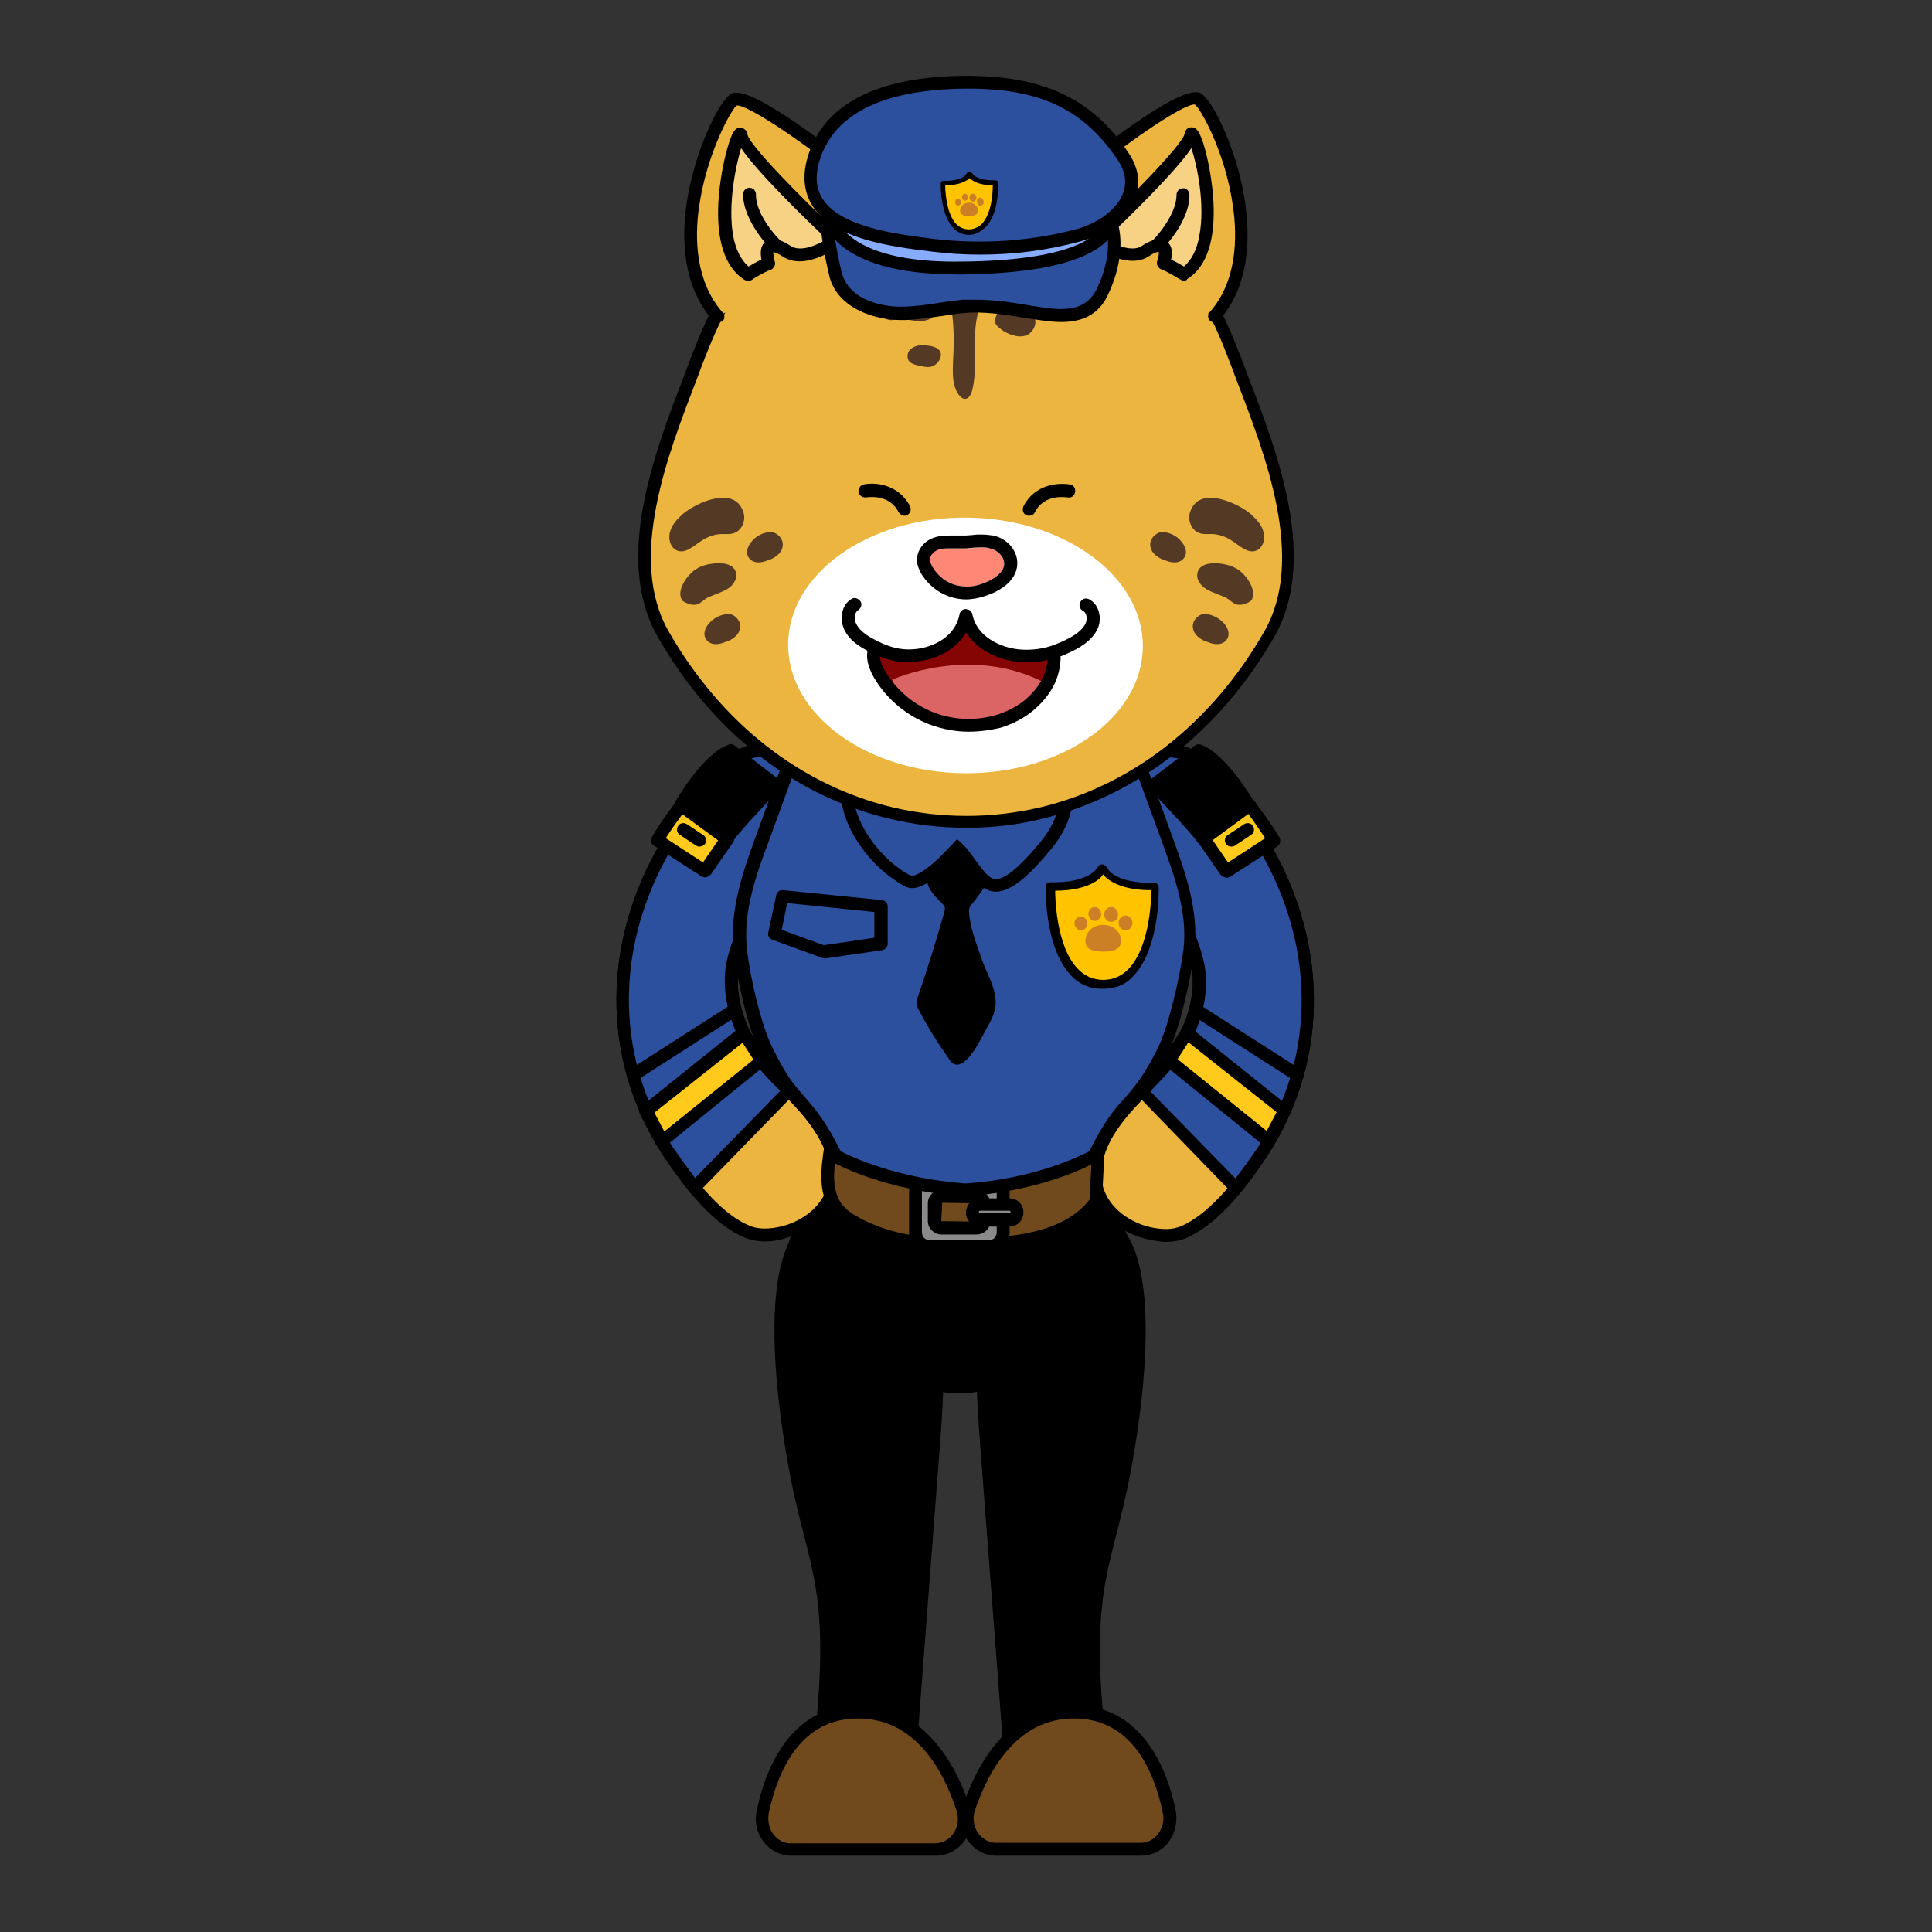 <?xml version="1.0" encoding="utf-8"?>
<!-- Generator: Adobe Illustrator 26.5.0, SVG Export Plug-In . SVG Version: 6.00 Build 0)  -->
<svg version="1.1" id="레이어_5" xmlns="http://www.w3.org/2000/svg" xmlns:xlink="http://www.w3.org/1999/xlink" x="0px"
	 y="0px" viewBox="0 0 390 390" style="enable-background:new 0 0 390 390;" xml:space="preserve">
<rect x="0" y="0" width="390" height="390" fill="#333333" stroke="none"/>
<g>
	<path d="M213.6,233c-5.7-3-12.9-4.4-20-4.4c-7,0-14.2,1.4-20,4.4c-6.8,3.6-17,15.9-14.3,23.5c1,2.9,3.6,4.9,6.1,6.8
		c7.8,5.9,15.7,11.7,23.8,17.3c1.3,0.9,7.5,0.9,8.8,0c8-5.6,16-11.4,23.8-17.3c2.5-1.9,5.1-3.9,6.1-6.8
		C230.6,248.9,220.4,236.6,213.6,233z"/>
	<g>
		<path d="M160.8,303.9c1.3,5.6,3,11.2,3.9,16.9c1.7,10.9,0.6,22-0.5,33c6.7,2,13.8,2.6,20.7,1.5c1.6-21.5,3.3-43,4.9-64.4
			c0.6-8.1,1.2-16.4-0.4-24.4c-1.7-8-6-15.7-12.8-19.2C146.9,231.9,157.7,291,160.8,303.9z"/>
		<g>
			<path style="fill:#704A1C;" d="M159.7,373.4c-3.8,0-6.6-3.8-5.7-7.7c1.8-8.2,6.5-20,19.2-20c12.4,0,18.4,11.2,21.2,19.4
				c1.4,4.1-1.5,8.4-5.5,8.4H159.7z"/>
			<path d="M188.9,374.6h-29.2c-2.1,0-4.1-1-5.4-2.6c-1.5-1.8-2.1-4.3-1.5-6.7c2.9-13.6,10.2-21.1,20.5-21.1c10,0,18,7.2,22.4,20.3
				c0.8,2.4,0.4,5-1,7.1C193.2,373.6,191.1,374.6,188.9,374.6z M173.2,346.9c-11.5,0-16.1,10.3-18,19c-0.3,1.6,0,3.2,1,4.5
				c0.9,1.1,2.1,1.7,3.4,1.7h29.2c1.4,0,2.7-0.7,3.6-1.9c1-1.4,1.2-3.1,0.7-4.7C190.3,356.9,184.5,346.9,173.2,346.9z"/>
		</g>
	</g>
	<g>
		<path d="M226.8,303.9c-1.3,5.6-3,11.2-3.9,16.9c-1.7,10.9-0.6,22,0.5,33c-6.7,2-13.8,2.6-20.7,1.5c-1.6-21.5-3.3-43-4.9-64.4
			c-0.6-8.1-1.2-16.4,0.4-24.4c1.7-8,6-15.7,12.8-19.2C240.7,231.9,229.9,291,226.8,303.9z"/>
		<g>
			<path style="fill:#704A1C;" d="M230.3,373.4c3.8,0,6.6-3.8,5.7-7.7c-1.8-8.2-6.5-20-19.2-20c-12.4,0-18.4,11.2-21.2,19.4
				c-1.4,4.1,1.5,8.4,5.5,8.4H230.3z"/>
			<path d="M230.3,374.6h-29.2c-2.3,0-4.3-1.1-5.7-3c-1.5-2-1.9-4.7-1-7.1c4.4-13.1,12.4-20.3,22.4-20.3c10.3,0,17.6,7.5,20.5,21.1
				c0.5,2.4-0.1,4.8-1.5,6.7C234.4,373.7,232.4,374.6,230.3,374.6z M216.8,346.9c-11.3,0-17.1,10.1-20,18.5
				c-0.5,1.6-0.3,3.4,0.7,4.7c0.9,1.2,2.2,1.9,3.6,1.9h29.2c1.3,0,2.5-0.6,3.4-1.7c1-1.2,1.4-2.9,1-4.5
				C232.9,357.2,228.3,346.9,216.8,346.9z"/>
		</g>
	</g>
</g>
<g>
	<g>
		<path style="fill:#EBB53F;" d="M156.4,151.7c-0.8-0.1-1.7-0.2-2.7-0.2c-7.9,0-13.7,10.3-18.2,17.4c-11.5,18.3-14.5,42.2-0.7,63.5
			c4.1,6.3,9.7,13.4,15.7,16.1c2.5,1.1,5.3,0.9,7.8,0.2c4.7-1.3,9.5-4.8,10.3-10.4c0.6-4.3-1.4-8.6-3.9-12c-3.3-4.5-7.5-8-11-12.2
			c-4.4-5.3-7.3-13.3-5.6-20.3c1.7-7,4.9-11,8.2-17.1c2.9-5.1,6.3-9.5,6.7-16C163.5,154.9,160.5,152.4,156.4,151.7z"/>
		<path d="M154.5,250.6c-1.6,0-3.1-0.3-4.5-0.9c-5.1-2.3-10.6-7.9-16.2-16.6c-12.7-19.6-12.5-43.9,0.7-64.9l0.9-1.4
			c4.6-7.4,10.3-16.6,18.4-16.7c0,0,0,0,0,0c1,0,2,0.1,2.8,0.2l0,0c5.4,0.9,8.2,4.6,7.8,10.5c-0.4,5.6-2.8,9.7-5.2,13.6
			c-0.6,0.9-1.1,1.9-1.7,2.9c-0.8,1.4-1.5,2.7-2.3,3.9c-2.4,4.1-4.5,7.6-5.8,12.8c-1.5,6,0.6,13.5,5.3,19.2c1.5,1.8,3.1,3.4,4.7,5.1
			c2.2,2.2,4.4,4.6,6.4,7.2c2.3,3.1,4.8,7.8,4.1,12.9c-0.9,6.5-6.6,10.2-11.2,11.5C157.2,250.4,155.8,250.6,154.5,250.6z
			 M153.8,152.8C153.7,152.8,153.7,152.8,153.8,152.8c-6.7,0-12,8.6-16.3,15.4l-0.9,1.4c-12.6,20.1-12.9,43.3-0.7,62.1
			c5.3,8.2,10.5,13.6,15.1,15.6c1.9,0.9,4.2,0.9,7,0.2c3.9-1,8.6-4.1,9.3-9.3c0.6-4.2-1.7-8.4-3.7-11.1c-1.8-2.5-4-4.7-6.1-6.9
			c-1.6-1.7-3.3-3.4-4.8-5.2c-5.2-6.3-7.5-14.7-5.9-21.4c1.4-5.6,3.6-9.2,6.1-13.5c0.7-1.2,1.5-2.5,2.3-3.9c0.6-1,1.1-2,1.7-3
			c2.3-3.9,4.5-7.5,4.8-12.5c0.3-4.6-1.5-7.1-5.6-7.8l0,0C155.4,152.8,154.6,152.8,153.8,152.8z"/>
	</g>
	<g>
		<path style="fill:#2C4F9E;" d="M140.2,239.8c-1-1.3-4.5-6.1-5.4-7.4c-13.8-21.3-10.8-45.2,0.7-63.5c4.5-7.1,10.3-17.4,18.2-17.4
			c0.9,0,1.8,0.1,2.7,0.2c4.1,0.7,7.1,3.2,6.7,9.1c-0.4,6.5-3.8,10.8-6.7,16c-3.4,6-6.5,10.1-8.2,17.1c-1.7,7,1.1,15,5.6,20.3
			c1.8,2.1,3.7,4,5.6,6L140.2,239.8z"/>
		<path d="M140.2,241.1C140.2,241.1,140.2,241.1,140.2,241.1c-0.5,0-0.8-0.2-1-0.5l-1.2-1.6c-1.5-2-3.6-4.8-4.2-5.8
			c-12.7-19.6-12.5-43.9,0.7-64.9l0.9-1.4c4.6-7.4,10.3-16.6,18.4-16.7c0,0,0,0,0,0c1,0,2,0.1,2.8,0.2c5.4,0.9,8.2,4.6,7.8,10.5
			c-0.4,5.6-2.8,9.7-5.2,13.6c-0.6,0.9-1.1,1.9-1.7,2.9c-0.8,1.4-1.5,2.7-2.3,3.9c-2.4,4.1-4.5,7.6-5.8,12.8
			c-1.5,6,0.6,13.5,5.3,19.2c1.5,1.8,3.1,3.5,4.7,5.1l0.8,0.8c0.5,0.5,0.5,1.3,0,1.8l-19.1,19.6
			C140.9,240.9,140.6,241.1,140.2,241.1z M153.8,152.8C153.7,152.8,153.7,152.8,153.8,152.8c-6.7,0-12,8.6-16.3,15.4l-0.9,1.4
			c-12.6,20.1-12.9,43.3-0.7,62.1c0.6,0.9,2.7,3.8,4.1,5.7l0.3,0.4l17.2-17.6c-1.6-1.6-3.3-3.3-4.8-5.2c-5.2-6.3-7.5-14.7-5.9-21.4
			c1.4-5.6,3.6-9.2,6.1-13.5c0.7-1.2,1.5-2.5,2.3-3.9c0.6-1,1.1-2,1.7-3c2.3-3.9,4.5-7.5,4.8-12.5c0.3-4.6-1.5-7.1-5.6-7.8
			C155.4,152.8,154.6,152.8,153.8,152.8z"/>
	</g>
	<g>
		<line style="fill:#D4BC9F;" x1="127.8" y1="217" x2="148.4" y2="203.7"/>
		<path d="M127.8,218.3c-0.4,0-0.8-0.2-1.1-0.6c-0.4-0.6-0.2-1.4,0.4-1.8l20.6-13.2c0.6-0.4,1.4-0.2,1.8,0.4
			c0.4,0.6,0.2,1.4-0.4,1.8l-20.6,13.2C128.3,218.2,128,218.3,127.8,218.3z"/>
	</g>
	<g>
		<g>
			<path style="fill:#FFCA1C;" d="M137.5,162.5c0,0-3.6,4.7-4.9,7.1l9.6,6.2l4.5-6.5L137.5,162.5z"/>
			<path d="M142.3,177.1c-0.2,0-0.5-0.1-0.7-0.2l-9.6-6.2c-0.6-0.4-0.8-1.1-0.4-1.7c1.3-2.5,4.8-7.1,5-7.3c0.4-0.6,1.2-0.7,1.8-0.3
				l9.3,6.8c0.6,0.4,0.7,1.2,0.3,1.8l-4.5,6.5C143.1,176.9,142.7,177.1,142.3,177.1z M134.4,169.2l7.5,4.9l3.1-4.5l-7.2-5.3
				C136.9,165.5,135.4,167.6,134.4,169.2z"/>
		</g>
		<g>
			<line style="fill:#FFCA1C;" x1="137.9" y1="167.4" x2="141.2" y2="169.6"/>
			<path d="M141.2,170.9c-0.3,0-0.5-0.1-0.7-0.2l-3.3-2.2c-0.6-0.4-0.7-1.2-0.3-1.8c0.4-0.6,1.2-0.7,1.8-0.3l3.3,2.2
				c0.6,0.4,0.7,1.2,0.3,1.8C142,170.7,141.6,170.9,141.2,170.9z"/>
		</g>
		<g>
			<path d="M137.5,162.5c0,0,5.3-9.3,10.1-11.1l9,6.9c0,0-8,8.3-9.9,11L137.5,162.5z"/>
			<path d="M146.8,170.6c-0.3,0-0.5-0.1-0.8-0.2l-9.3-6.8c-0.5-0.4-0.7-1.1-0.4-1.7c0.2-0.4,5.6-9.8,10.8-11.6
				c0.4-0.2,0.9-0.1,1.2,0.2l9,6.9c0.3,0.2,0.5,0.6,0.5,0.9c0,0.4-0.1,0.7-0.4,1c-0.1,0.1-7.9,8.2-9.7,10.8
				c-0.2,0.3-0.5,0.5-0.9,0.5C147,170.6,146.9,170.6,146.8,170.6z M139.2,162.2l7.3,5.3c2.1-2.6,6.3-7,8.2-9l-7.3-5.5
				C144.4,154.5,140.9,159.4,139.2,162.2z"/>
		</g>
	</g>
	<g>
		<polygon style="fill:#FFCA1C;" points="130.5,224.3 150.1,208.5 153.7,214.1 133.6,230.4 		"/>
		<path d="M133.6,231.7c-0.1,0-0.2,0-0.3,0c-0.4-0.1-0.7-0.3-0.9-0.7l-3.2-6.1c-0.3-0.5-0.1-1.2,0.3-1.6l19.7-15.8
			c0.3-0.2,0.7-0.3,1-0.3c0.4,0.1,0.7,0.3,0.9,0.6l3.6,5.6c0.4,0.6,0.2,1.3-0.3,1.7l-20.1,16.3C134.2,231.6,133.9,231.7,133.6,231.7
			z M132.1,224.6l2,3.8l18-14.5l-2.2-3.4L132.1,224.6z"/>
	</g>
</g>
<g>
	<g>
		<path style="fill:#EBB53F;" d="M233.3,151.7c0.8-0.1,1.7-0.2,2.7-0.2c7.9,0,13.7,10.3,18.2,17.4c11.5,18.3,14.5,42.2,0.7,63.5
			c-4.1,6.3-9.7,13.4-15.7,16.1c-2.5,1.1-5.3,0.9-7.8,0.2c-4.7-1.3-9.5-4.8-10.3-10.4c-0.6-4.3,1.4-8.6,3.9-12
			c3.3-4.5,7.5-8,11-12.2c4.4-5.3,7.3-13.3,5.6-20.3c-1.7-7-4.9-11-8.2-17.1c-2.9-5.1-6.3-9.5-6.7-16
			C226.2,154.9,229.3,152.4,233.3,151.7z"/>
		<path d="M231,250c-4.6-1.2-10.3-5-11.2-11.5c-0.7-5.1,1.9-9.9,4.1-12.9c1.9-2.6,4.2-5,6.4-7.2c1.6-1.6,3.2-3.3,4.7-5.1
			c4.7-5.6,6.8-13.2,5.3-19.2c-1.3-5.2-3.4-8.7-5.8-12.8c-0.7-1.2-1.5-2.5-2.3-3.9c-0.6-1-1.1-1.9-1.7-2.9c-2.4-4-4.8-8.1-5.2-13.6
			c-0.4-5.9,2.4-9.6,7.8-10.5l0,0c0.9-0.1,1.8-0.2,2.8-0.2c0,0,0,0,0,0c8.1,0,13.8,9.2,18.4,16.7l0.9,1.4
			c13.1,21,13.4,45.3,0.7,64.9c-5.6,8.7-11.1,14.3-16.2,16.6c-1.3,0.6-2.8,0.9-4.5,0.9C233.9,250.6,232.5,250.4,231,250z M233.6,153
			L233.6,153c-4.1,0.7-5.9,3.1-5.6,7.8c0.3,4.9,2.5,8.6,4.8,12.5c0.6,1,1.2,1.9,1.7,3c0.8,1.4,1.5,2.6,2.3,3.9
			c2.5,4.3,4.7,7.9,6.1,13.5c1.7,6.8-0.6,15.2-5.9,21.4c-1.5,1.8-3.2,3.6-4.8,5.2c-2.1,2.2-4.3,4.4-6.1,6.9c-2,2.7-4.2,6.8-3.7,11.1
			c0.7,5.2,5.5,8.3,9.3,9.3c2.8,0.7,5.1,0.7,7-0.2c4.6-2.1,9.8-7.5,15.1-15.6c12.2-18.8,11.9-42-0.7-62.1l-0.9-1.4
			c-4.3-6.9-9.6-15.4-16.2-15.4c0,0,0,0,0,0C235.1,152.8,234.3,152.8,233.6,153z"/>
	</g>
	<g>
		<path style="fill:#2C4F9E;" d="M249.5,239.8c1-1.3,4.5-6.1,5.4-7.4c13.8-21.3,10.8-45.2-0.7-63.5c-4.5-7.1-10.3-17.4-18.2-17.4
			c-0.9,0-1.8,0.1-2.7,0.2c-4.1,0.7-7.1,3.2-6.7,9.1c0.4,6.5,3.8,10.8,6.7,16c3.4,6,6.5,10.1,8.2,17.1c1.7,7-1.1,15-5.6,20.3
			c-1.8,2.1-3.7,4-5.6,6L249.5,239.8z"/>
		<path d="M248.6,240.7L229.5,221c-0.5-0.5-0.5-1.3,0-1.8l0.8-0.8c1.6-1.6,3.2-3.3,4.7-5.1c4.7-5.6,6.8-13.2,5.3-19.2
			c-1.3-5.2-3.4-8.7-5.8-12.8c-0.7-1.2-1.5-2.5-2.3-3.9c-0.6-1-1.1-1.9-1.7-2.9c-2.4-4-4.8-8.1-5.2-13.6c-0.4-5.9,2.4-9.6,7.8-10.5
			c0.9-0.1,1.8-0.2,2.8-0.2c0,0,0,0,0,0c8.1,0,13.8,9.2,18.4,16.7l0.9,1.4c13.1,21,13.4,45.3,0.7,64.9c-0.6,1-2.7,3.8-4.2,5.8
			l-1.2,1.6c-0.2,0.3-0.6,0.5-1,0.5c0,0-0.1,0-0.1,0C249.2,241.1,248.8,240.9,248.6,240.7z M233.6,153c-4.1,0.7-5.9,3.1-5.6,7.8
			c0.3,4.9,2.5,8.6,4.8,12.5c0.6,1,1.2,1.9,1.7,3c0.8,1.4,1.5,2.6,2.3,3.9c2.5,4.3,4.7,7.9,6.1,13.5c1.7,6.8-0.6,15.2-5.9,21.4
			c-1.5,1.8-3.2,3.5-4.8,5.2l17.2,17.6l0.3-0.4c1.4-1.9,3.5-4.8,4.1-5.7c12.2-18.8,11.9-42-0.7-62.1l-0.9-1.4
			c-4.3-6.9-9.6-15.4-16.2-15.4c0,0,0,0,0,0C235.1,152.8,234.3,152.8,233.6,153z"/>
	</g>
	<g>
		<line style="fill:#D4BC9F;" x1="261.9" y1="217" x2="241.3" y2="203.7"/>
		<path d="M261.9,218.3c0.4,0,0.8-0.2,1.1-0.6c0.4-0.6,0.2-1.4-0.4-1.8L242,202.7c-0.6-0.4-1.4-0.2-1.8,0.4
			c-0.4,0.6-0.2,1.4,0.4,1.8l20.6,13.2C261.5,218.2,261.7,218.3,261.9,218.3z"/>
	</g>
	<g>
		<g>
			<path style="fill:#FFCA1C;" d="M252.2,162.5c0,0,3.6,4.7,4.9,7.1l-9.6,6.2l-4.5-6.5L252.2,162.5z"/>
			<path d="M246.4,176.6l-4.5-6.5c-0.4-0.6-0.3-1.4,0.3-1.8l9.3-6.8c0.6-0.4,1.4-0.3,1.8,0.3c0.1,0.2,3.6,4.8,5,7.3
				c0.3,0.6,0.1,1.3-0.4,1.7l-9.6,6.2c-0.2,0.1-0.5,0.2-0.7,0.2C247.1,177.1,246.7,176.9,246.4,176.6z M252,164.3l-7.2,5.3l3.1,4.5
				l7.5-4.9C254.3,167.6,252.9,165.5,252,164.3z"/>
		</g>
		<g>
			<line style="fill:#FFCA1C;" x1="251.8" y1="167.4" x2="248.6" y2="169.6"/>
			<path d="M248.6,170.9c0.3,0,0.5-0.1,0.7-0.2l3.3-2.2c0.6-0.4,0.7-1.2,0.3-1.8c-0.4-0.6-1.2-0.7-1.8-0.3l-3.3,2.2
				c-0.6,0.4-0.7,1.2-0.3,1.8C247.7,170.7,248.1,170.9,248.6,170.9z"/>
		</g>
		<g>
			<path d="M252.2,162.5c0,0-5.3-9.3-10.1-11.1l-9,6.9c0,0,8,8.3,9.9,11L252.2,162.5z"/>
			<path d="M242.7,170.6c-0.3-0.1-0.6-0.3-0.9-0.5c-1.8-2.6-9.7-10.7-9.7-10.8c-0.3-0.3-0.4-0.6-0.4-1c0-0.4,0.2-0.7,0.5-0.9l9-6.9
				c0.4-0.3,0.8-0.3,1.2-0.2c5.2,1.9,10.6,11.3,10.8,11.6c0.3,0.6,0.2,1.3-0.4,1.7l-9.3,6.8c-0.2,0.2-0.5,0.2-0.8,0.2
				C242.9,170.6,242.8,170.6,242.7,170.6z M242.3,152.9l-7.3,5.5c1.9,2,6.1,6.5,8.2,9l7.3-5.3C248.8,159.4,245.3,154.5,242.3,152.9z
				"/>
		</g>
	</g>
	<g>
		<polygon style="fill:#FFCA1C;" points="259.3,224.3 239.6,208.5 236,214.1 256.1,230.4 		"/>
		<path d="M255.3,231.4l-20.1-16.3c-0.5-0.4-0.6-1.1-0.3-1.7l3.6-5.6c0.2-0.3,0.5-0.5,0.9-0.6c0.4-0.1,0.7,0,1,0.3l19.7,15.8
			c0.5,0.4,0.6,1.1,0.3,1.6l-3.2,6.1c-0.2,0.3-0.5,0.6-0.9,0.7c-0.1,0-0.2,0-0.3,0C255.8,231.7,255.5,231.6,255.3,231.4z
			 M239.9,210.4l-2.2,3.4l18,14.5l2-3.8L239.9,210.4z"/>
	</g>
</g>
<g>
	<g>
		<path style="fill:#704A1C;" d="M221.7,232c0,3.6-0.3,7-0.3,10.6c-4.8,6.4-13.1,8-20.7,8.5c-9.4,0.7-19.2,0.4-27.6-4.1
			c-1.6-0.8-3.2-1.9-4.2-3.4c-2.3-3.3-1.7-7.9-1.1-12c14.4-0.6,29.5-1.6,43.9-2.2C214.8,229.3,218.6,230.7,221.7,232z"/>
		<path d="M193.6,252.7c-6.9,0-14.4-0.9-21.2-4.5c-1.5-0.8-3.4-1.9-4.7-3.8c-2.6-3.7-2-8.6-1.3-13l0.2-1l1,0
			c7.2-0.3,14.5-0.7,21.8-1.1c7.4-0.4,14.8-0.8,22-1.1c3.4-0.1,7.3,1.3,10.7,2.7l0.8,0.3v0.9c0,1.8-0.1,3.6-0.2,5.4
			c-0.1,1.7-0.2,3.4-0.2,5.2v0.4l-0.3,0.3c-5.2,7-14.3,8.5-21.7,9C198.5,252.6,196.1,252.7,193.6,252.7z M168.8,232.9
			c-0.6,3.7-0.8,7.4,1,10c1,1.4,2.5,2.3,3.8,3c8.6,4.6,18.9,4.5,26.9,3.9c6.7-0.5,14.9-1.8,19.5-7.7c0-1.7,0.1-3.3,0.2-4.9
			c0.1-1.4,0.1-2.9,0.2-4.4c-2.9-1.2-6.1-2.3-8.8-2.2c-7.2,0.3-14.6,0.7-22,1.1C182.6,232.2,175.7,232.6,168.8,232.9z"/>
	</g>
	<g>
		<path style="fill:#8A8A8A;" d="M199.8,237.7h-12.3c-1.5,0-2.7,1.3-2.7,2.9v8.1c0,1.6,1.2,2.9,2.7,2.9h12.3c1.5,0,2.7-1.3,2.7-2.9
			v-8.1C202.5,239.1,201.3,237.7,199.8,237.7z M198.6,246.5c0,0.8-0.7,1.4-1.5,1.4h-7c-0.8,0-1.5-0.6-1.5-1.4v-3.6
			c0-0.8,0.7-1.4,1.5-1.4h7c0.8,0,1.5,0.6,1.5,1.4V246.5z"/>
		<path d="M199.8,253h-12.3c-2.2,0-4-1.9-4-4.2v-8.1c0-2.3,1.8-4.2,4-4.2h12.3c2.2,0,4,1.9,4,4.2v8.1C203.8,251.1,202,253,199.8,253
			z M187.5,239c-0.8,0-1.4,0.7-1.4,1.6v8.1c0,0.9,0.6,1.6,1.4,1.6h12.3c0.8,0,1.4-0.7,1.4-1.6v-8.1c0-0.9-0.6-1.6-1.4-1.6H187.5z
			 M197.1,249.2h-7c-1.5,0-2.8-1.2-2.8-2.7v-3.6c0-1.5,1.2-2.7,2.8-2.7h7c1.5,0,2.8,1.2,2.8,2.7v3.6
			C199.9,248,198.7,249.2,197.1,249.2z M190.2,242.8l-0.2,3.7l7.2,0.1l0.2-0.1v-3.6L190.2,242.8z"/>
	</g>
	<g>
		<path style="fill:#8A8A8A;" d="M204.6,246.3H197c-0.4,0-0.7-0.3-0.7-0.7v-1.7c0-0.4,0.3-0.7,0.7-0.7h7.7c0.4,0,0.7,0.3,0.7,0.7
			v1.7C205.3,246,205,246.3,204.6,246.3z"/>
		<path d="M203.8,247.6h-6c-1.6,0-2.8-1.3-2.8-2.8c0-1.7,1.3-2.9,2.8-2.9h6c1.6,0,2.8,1.3,2.8,2.8
			C206.6,246.3,205.4,247.6,203.8,247.6z M197.8,244.4c-0.1,0-0.2,0.1-0.2,0.2c0,0.2,0.1,0.3,0.2,0.3h6c0.1,0,0.2-0.1,0.2-0.2
			c0-0.2-0.1-0.3-0.2-0.3H197.8z"/>
	</g>
</g>
<g>
	<path style="fill:#2C4F9E;" d="M235.8,169.9c-2.1-5.8-4.2-11.5-6.3-17.3h-34.7h-34.7c-2.1,5.8-4.2,11.5-6.3,17.3
		c-2.5,7-5.1,14.4-4.3,22c0.6,5.4,2.9,15.3,5.1,19.9c6.1,12.5,8.1,9,14.1,21.6c0,0,10.1,5.8,26.1,6.8c16-1.1,26.1-6.8,26.1-6.8
		c6.1-12.5,8.1-9,14.1-21.6c2.2-4.6,4.5-14.6,5.1-19.9C240.9,184.3,238.3,176.8,235.8,169.9z"/>
	<path d="M194.8,241.5c-16.3-1.1-26.4-6.7-26.8-7l-0.3-0.2l-0.2-0.4c-2.9-6.1-4.8-8.2-6.9-10.5c-2-2.3-4.2-4.7-7.3-11.1
		c-2.4-4.9-4.6-15.1-5.2-20.4c-0.9-8.2,2-16.2,4.3-22.6l6.6-18.1h71.2l6.6,18.1c2.3,6.4,5.3,14.5,4.3,22.6
		c-0.6,5.2-2.9,15.5-5.2,20.4c-3.1,6.4-5.2,8.8-7.3,11.1c-2,2.3-3.9,4.4-6.9,10.5l-0.2,0.4l-0.3,0.2
		C221,234.8,210.9,240.4,194.8,241.5z M169.7,232.4c1.9,1,11.3,5.5,25.2,6.5c13.7-0.9,23.1-5.5,25-6.5c3-6.1,5.1-8.5,7.1-10.7
		c2-2.3,3.9-4.4,6.9-10.5c2-4.2,4.3-14,5-19.5c0.9-7.6-2-15.3-4.2-21.4l-6-16.4H161l-6,16.4c-2.3,6.2-5.1,13.9-4.2,21.4
		c0.6,5.6,2.9,15.3,5,19.5c2.9,6.1,4.8,8.2,6.9,10.5C164.6,224,166.7,226.3,169.7,232.4z"/>
</g>
<g>
	<path d="M190.1,182.3c0.2,0.2,0.5,0.5,0.6,0.8c0.1,0.4,0,0.7-0.1,1.1c-1.6,5.7-3.4,11.4-5.3,17c-0.2,0.4-0.3,0.9-0.3,1.3
		c0,0.5,0.2,0.9,0.5,1.4c1.8,3.5,3.9,6.8,6.1,9.9c0.2,0.3,0.5,0.7,0.8,0.9c2.7,1.5,5.8-5.4,6.8-7.2c1.3-2.2,2.2-4.2,1.6-6.9
		c-0.5-2.5-1.9-4.8-2.7-7.2c-1-2.9-2.4-6.4-2.5-9.6c0-0.5,0.3-1,0.6-1.3c1-1.3,2.1-2.6,2.9-4.2c0.7-1.5,1.1-3.4,0.6-5
		c-1.3-4-6.6-4-9.1-1.4c-1,1.1-2,2.7-2.9,4C186.1,178.4,188.4,180.6,190.1,182.3z"/>
	<g>
		<path style="fill:#2C4F9E;" d="M170.9,159.4c-0.1,6.9,5.5,14,10.6,17.4c2.1,1.4,2.5,1.7,4.6,0.6c2.6-1.3,5.2-4.2,7.2-6.2
			c2.1,1.8,4.2,6.6,6.9,7.4c3.5,1.1,8.8-5.3,10.9-7.8c3-3.7,5.1-8.3,3.5-13.2c-3.2-10-13.6-14-22.7-13.5c-6.5,0.3-15,3.2-19,9.1
			C171.5,155.1,170.9,157.2,170.9,159.4z"/>
		<path d="M201,180c-0.4,0-0.8-0.1-1.2-0.2c-2.1-0.6-3.6-2.8-5.1-4.9c-0.5-0.7-1-1.4-1.4-1.9c-1.9,1.9-4.2,4.3-6.6,5.5
			c-2.6,1.3-3.5,0.9-5.7-0.6c-5.8-3.7-11.4-11.3-11.3-18.5v0c0-2.6,0.8-4.9,2.2-7c4.2-6.2,13-9.3,20-9.7c9.6-0.5,20.7,3.8,24,14.4
			c1.5,4.6,0.2,9.6-3.8,14.4C208.7,175.6,204.6,180,201,180z M193.2,169.4l0.9,0.8c0.9,0.8,1.8,2,2.7,3.3c1.2,1.6,2.5,3.5,3.7,3.9
			c1.3,0.4,3.9-0.6,9.5-7.4c3.4-4.1,4.5-8.2,3.3-12c-2.9-9.3-12.9-13-21.4-12.6c-6.3,0.3-14.3,3.1-18,8.5c-1.1,1.7-1.7,3.5-1.7,5.6
			l0,0c-0.1,6.3,5.1,13.1,10,16.3c1.9,1.2,1.9,1.2,3.3,0.5c2.1-1.1,4.3-3.3,6.1-5.2L193.2,169.4z"/>
	</g>
</g>
<path d="M166.2,193.4c-0.1,0-0.3,0-0.4-0.1l-9.9-3.6c-0.6-0.2-1-0.9-0.8-1.5l1.6-7.5c0.1-0.6,0.7-1.1,1.4-1l19.9,2
	c0.7,0.1,1.2,0.6,1.2,1.3v7.5c0,0.6-0.5,1.2-1.1,1.3l-11.7,1.7C166.3,193.4,166.2,193.4,166.2,193.4z M157.8,187.7l8.5,3.1l10.2-1.5
	v-5.2l-17.6-1.8L157.8,187.7z"/>
<g>
	<g>
		<path style="fill:#EBB53F;" d="M249.7,73.5c-2.1-5.6-4.4-11.3-8.1-15.9c-8.9-10.9-23.6-12.5-36.2-12.5c-3.4,0-6.9-0.1-10.3-0.1
			c-3.5,0-6.9,0.1-10.3,0.1c-12.7,0-27.3,1.6-36.2,12.5c-3.7,4.5-5.9,10.3-8.1,15.9c-5.9,15.5-15.7,38.5-6.5,54.5
			c11.3,19.7,27.9,31.8,46.1,36.1c4.9,1.2,10,1.7,15.1,1.7c5.1,0,10.1-0.6,15.1-1.7c18.2-4.3,34.8-16.4,46.1-36.1
			C265.4,112,255.6,89,249.7,73.5z"/>
		<path d="M195.1,167.1c-5.3,0-10.4-0.6-15.4-1.8c-19.3-4.5-36-17.6-46.9-36.7c-9-15.7-0.7-37.2,5.4-53l1-2.7
			c2.1-5.4,4.4-11.5,8.3-16.2c9.4-11.4,24.8-12.9,37.2-12.9c2.4,0,4.9,0,7.3-0.1l3,0l3,0c2.4,0,4.9,0.1,7.3,0.1
			c12.4,0,27.8,1.5,37.2,12.9c3.9,4.8,6.2,10.8,8.3,16.2l1,2.7c6.1,15.8,14.4,37.3,5.4,53c-11,19.1-27.7,32.1-46.9,36.7
			C205.5,166.5,200.3,167.1,195.1,167.1z M195,46.4l-3,0c-2.5,0-4.9,0.1-7.3,0.1c-11.8,0-26.5,1.4-35.2,12
			c-3.6,4.4-5.8,10.1-7.9,15.5l-1,2.7c-5.9,15.3-14,36.2-5.6,50.8c10.6,18.5,26.7,31.1,45.3,35.5c4.7,1.1,9.7,1.7,14.8,1.7
			c5.1,0,10-0.6,14.8-1.7c18.6-4.4,34.7-17,45.3-35.5c8.4-14.6,0.3-35.5-5.6-50.8l-1-2.7c0,0,0,0,0,0c-2.1-5.4-4.2-11.1-7.9-15.5
			c-8.7-10.6-23.4-12-35.2-12c-2.4,0-4.9,0-7.3-0.1L195,46.4z"/>
	</g>
	
		<ellipse transform="matrix(7.726332e-03 -1 1 7.726332e-03 63.191 324.179)" style="fill:#FFFFFF;" cx="194.9" cy="130.2" rx="25.8" ry="35.8"/>
	<path style="fill:#850404;" d="M194.9,125.5c0,0-5.1,11.5-18.4,4.8c0,0-0.7,15.4,20.3,16.6c0,0,15.9-1.5,16-15.4
		c0,0-10.7,3.4-16.7-3.6L194.9,125.5z"/>
	<path style="fill:#DB6565;" d="M180.1,137.2c0,0,16-7.3,31.1,0.8c0,0-6,8.2-17.1,7.9C194,145.9,183.2,145.2,180.1,137.2z"/>
	<path d="M195.5,147.7c-2.6,0-5.2-0.5-7.7-1.4c-4.5-1.7-8.4-4.8-11-8.9c-1.4-2.2-2-4.2-1.7-6c0.1-0.7,0.7-1.2,1.4-1.1
		c0.7,0.1,1.2,0.7,1.1,1.4c-0.1,1.2,0.3,2.6,1.4,4.3c2.3,3.6,5.7,6.4,9.7,7.9c4,1.5,8.4,1.6,12.5,0.4c2.2-0.7,4.1-1.7,5.7-3
		c3-2.6,4.4-5.2,4.6-8.5c0-0.7,0.7-1.3,1.4-1.2c0.7,0,1.3,0.7,1.2,1.4c-0.2,4.1-2,7.4-5.5,10.4c-1.8,1.5-4,2.7-6.6,3.5
		C199.9,147.4,197.7,147.7,195.5,147.7z"/>
	<g>
		<path style="fill-rule:evenodd;clip-rule:evenodd;fill:#FF8775;" d="M195,110.7c1.6,0,3.2-0.4,4.8,0c1,0.2,1.9,0.8,2.5,1.7
			c1.9,3.3-3.4,5.5-5.8,5.9c-3.4,0.6-6.6-1-8.4-3.9c-0.2-0.4-0.4-0.8-0.5-1.2c-0.1-0.9,0.6-1.7,1.4-2.1c0.8-0.4,1.7-0.4,2.6-0.4
			C192.8,110.7,193.9,110.7,195,110.7z"/>
		<path d="M198.1,110.5c0.6,0,1.1,0,1.7,0.2c1,0.2,1.9,0.8,2.5,1.7c1.9,3.3-3.4,5.5-5.8,5.9c-0.5,0.1-1,0.1-1.4,0.1
			c-2.9,0-5.4-1.5-6.9-4c-0.2-0.4-0.4-0.8-0.5-1.2c-0.1-0.9,0.6-1.7,1.4-2.1c0.8-0.4,1.7-0.4,2.6-0.4c1.1,0,2.2,0,3.3,0
			C196,110.6,197.1,110.5,198.1,110.5 M198.1,107.9c-0.6,0-1.2,0-1.8,0.1c-0.4,0-0.9,0.1-1.3,0.1l-1.6,0l-1.6,0c-1,0-2.3,0-3.7,0.6
			c-1.9,0.8-3.1,2.7-3,4.6c0.1,1,0.5,1.8,0.8,2.4c2,3.3,5.4,5.3,9.2,5.3c0.6,0,1.2-0.1,1.9-0.2c2.1-0.4,6.4-1.8,7.9-5
			c0.7-1.6,0.6-3.3-0.3-4.8c-0.8-1.4-2.3-2.5-4.1-2.9C199.7,108,198.9,107.9,198.1,107.9L198.1,107.9z"/>
	</g>
	<g>
		<path d="M183.6,133.7c-2.1,0-4.3-0.4-6.3-1.3c-2.2-1-6-2.6-7.1-5.9c-0.7-1.9-0.2-4.5,1.7-5.6c0.6-0.4,1.4-0.1,1.8,0.5
			c0.4,0.6,0.1,1.4-0.5,1.8c-0.6,0.3-0.8,1.5-0.5,2.4c0.8,2.2,3.9,3.6,5.7,4.4c2.1,0.9,4.3,1.3,6.6,1c3.4-0.4,7.8-2.4,8.7-7
			c0.1-0.7,0.8-1.2,1.5-1c0.7,0.1,1.2,0.8,1,1.5c-1.2,5.9-6.7,8.6-11,9C184.7,133.7,184.2,133.7,183.6,133.7z"/>
	</g>
	<g>
		<path d="M207.2,133.7c-0.6,0-1.2,0-1.7-0.1c-4.6-0.5-10.4-3.1-11.7-9c-0.2-0.7,0.3-1.4,1-1.5c0.7-0.2,1.4,0.3,1.5,1
			c0.9,4.3,5.4,6.6,9.5,7c2.4,0.2,4.9-0.1,7.2-1c2-0.8,5.3-2.2,6.2-4.4c0.3-0.8,0.2-2-0.6-2.4c-0.6-0.3-0.9-1.1-0.5-1.8
			c0.3-0.6,1.1-0.9,1.8-0.5c2,1.1,2.5,3.7,1.8,5.6c-1.3,3.3-5.2,4.9-7.6,5.9C211.8,133.3,209.5,133.7,207.2,133.7z"/>
	</g>
	<g>
		<path style="fill:#EBB53F;" d="M183,47.8c0,0-7.4-10.1-12.6-14.3c-5.2-4.2-19.3-14.6-22-13.7c-2.8,1-16.3,29.2-3.4,43.9"/>
		<path d="M144.9,65.1c-0.4,0-0.7-0.1-1-0.4c-7.9-9-6-22.3-4.1-29.4c2-7.9,5.9-15.7,8.1-16.5c4.3-1.5,22.5,13.2,23.3,13.9
			c5.3,4.3,12.5,14.1,12.8,14.6c0.4,0.6,0.3,1.4-0.3,1.8c-0.6,0.4-1.4,0.3-1.8-0.3c-0.1-0.1-7.4-10-12.4-14.1
			c-7.8-6.3-18.8-13.7-20.8-13.4c-1,0.7-6.1,9.7-7.6,20.6c-0.9,6.2-0.7,15,4.8,21.2c0.5,0.5,0.4,1.4-0.1,1.8
			C145.5,64.9,145.2,65.1,144.9,65.1z"/>
	</g>
	<g>
		<path style="fill:#F7D284;" d="M169,48.5c0,0-18.8-17.6-19.3-21.1c-0.5-3.4-8.1,22,1.4,28c0,0,2.6-1.7,4.2-2.2
			c0,0-2.3-6.1,3.7-2.4C162.8,53.2,169,48.5,169,48.5z"/>
		<path d="M151,56.7c-0.2,0-0.5-0.1-0.7-0.2c-8.6-5.4-4.6-23.3-3.1-27.8c0.6-1.7,1.1-3.1,2.4-2.9c0.2,0,1.1,0.2,1.3,1.4
			c0.4,2,9.9,11.9,18.9,20.3c0.3,0.3,0.4,0.6,0.4,1c0,0.4-0.2,0.7-0.5,1c-0.3,0.2-6.9,5.2-11.5,2.4c-1.2-0.8-1.9-1-2.1-1
			c0,0.4,0.1,1.2,0.3,1.9c0.1,0.3,0.1,0.7-0.1,1c-0.2,0.3-0.4,0.6-0.8,0.7c-1.2,0.4-3.2,1.6-3.9,2.1C151.5,56.6,151.3,56.7,151,56.7
			z M149.6,29.9c-1.1,3.6-2.7,11.5-1.6,17.7c0.5,2.8,1.6,4.9,3.1,6.2c0.7-0.4,1.7-1,2.6-1.4c-0.2-1.2-0.3-2.7,0.8-3.6
			c1.5-1.2,3.7-0.1,5.2,0.9c2,1.2,5.2-0.2,7.2-1.4C162.4,44,152.9,34.8,149.6,29.9z"/>
	</g>
	<g>
		<path style="fill:#FF8775;" d="M156.7,49.6c0,0-5.4-5.3-5.4-10.4"/>
		<path d="M156.7,50.9c-0.3,0-0.7-0.1-0.9-0.4c-0.2-0.2-5.8-5.8-5.8-11.3c0-0.7,0.6-1.3,1.3-1.3c0,0,0,0,0,0c0.7,0,1.3,0.6,1.3,1.3
			c-0.1,4.4,4.9,9.4,5,9.4c0.5,0.5,0.5,1.3,0,1.8C157.3,50.8,157,50.9,156.7,50.9z"/>
	</g>
	<g>
		<path style="fill:#EBB53F;" d="M207.1,47.8c0,0,7.4-10.1,12.6-14.3c5.2-4.2,19.3-14.6,22-13.7c2.8,1,16.3,29.2,3.4,43.9"/>
		<path d="M245.2,65.1c-0.3,0-0.6-0.1-0.9-0.3c-0.5-0.5-0.6-1.3-0.1-1.8c5.5-6.2,5.6-15,4.7-21.3c-1.5-10.9-6.6-19.9-7.7-20.6
			c-2-0.3-12.9,7.1-20.7,13.5c-5,4.1-12.3,14-12.4,14.1c-0.4,0.6-1.2,0.7-1.8,0.3c-0.6-0.4-0.7-1.2-0.3-1.8
			c0.3-0.4,7.6-10.3,12.8-14.6c0.8-0.6,19-15.4,23.3-13.9c2.2,0.8,6.1,8.7,8.1,16.5c1.8,7.1,3.8,20.5-4.1,29.5
			C246,64.9,245.6,65.1,245.2,65.1z"/>
	</g>
	<g>
		<path style="fill:#F7D284;" d="M221.1,48.5c0,0,18.8-17.6,19.3-21.1c0.5-3.4,8.1,22-1.4,28c0,0-2.6-1.7-4.2-2.2
			c0,0,2.3-6.1-3.7-2.4C227.3,53.2,221.1,48.5,221.1,48.5z"/>
		<path d="M239.1,56.7c-0.2,0-0.5-0.1-0.7-0.2c-0.7-0.4-2.8-1.7-3.9-2.1c-0.3-0.1-0.6-0.3-0.8-0.7c-0.2-0.3-0.2-0.7-0.1-1
			c0.2-0.6,0.4-1.4,0.3-1.9c-0.3,0-0.9,0.2-2.1,1c-4.5,2.8-11.2-2.2-11.5-2.4c-0.3-0.2-0.5-0.6-0.5-1c0-0.4,0.1-0.8,0.4-1
			c9-8.4,18.5-18.4,18.9-20.3c0.2-1.3,1.1-1.4,1.3-1.4c1.3-0.1,1.8,1.3,2.4,2.9c1.5,4.5,5.4,22.4-3.1,27.7
			C239.5,56.6,239.3,56.7,239.1,56.7z M236.4,52.4c0.9,0.4,1.9,1,2.6,1.4c1.5-1.3,2.6-3.3,3.1-6.2c1.2-6.2-0.4-14.1-1.6-17.7
			c-3.3,4.9-12.8,14.1-17.3,18.4c2,1.2,5.3,2.6,7.2,1.4c1.5-1,3.7-2.1,5.2-0.9C236.7,49.7,236.7,51.2,236.4,52.4z"/>
	</g>
	<g>
		<path style="fill:#FF8775;" d="M233.4,49.6c0,0,5.4-5.3,5.4-10.4"/>
		<path d="M233.4,50.9c-0.3,0-0.7-0.1-0.9-0.4c-0.5-0.5-0.5-1.3,0-1.8c0.1,0,5-5,5-9.4c0-0.7,0.6-1.3,1.3-1.3
			c0.7-0.1,1.3,0.6,1.3,1.3c0.1,5.5-5.5,11.1-5.8,11.3C234.1,50.8,233.8,50.9,233.4,50.9z"/>
	</g>
	<path style="fill-rule:evenodd;clip-rule:evenodd;fill:#543924;" d="M192.4,72.5c-0.1,2.6-0.3,5.6,1.4,7.5c0.3,0.3,0.6,0.5,0.9,0.5
		c0.9,0.1,1.4-1,1.6-1.9c1.4-5.9-0.8-12.8,2.2-18c0.5-0.9,1.2-1.8,1.6-2.8c1.7-4.7-8.4-6.7-9.3-1.8c-0.3,1.8,0.9,4.2,1.2,6
		C192.6,65.5,192.6,69.1,192.4,72.5z"/>
	<path style="fill-rule:evenodd;clip-rule:evenodd;fill:#543924;" d="M146.4,100.5c1.7,0.1,3.1,1,3.7,3c0.5,1.6-0.4,3.6-1.9,4.1
		c-0.8,0.3-1.6,0.2-2.4,0.2c-1.4,0-2.9,0.5-4.1,1.3c-1.6,1-3.3,2.8-5.1,2c-1.3-0.6-1.8-2.4-1.3-3.9c0.4-1.4,1.5-2.5,2.6-3.5
		C139.7,102.2,143.4,100.3,146.4,100.5z"/>
	<path style="fill-rule:evenodd;clip-rule:evenodd;fill:#543924;" d="M140.5,114.9c-0.4,0.2-0.7,0.5-1,0.8c-1.1,1-2.7,3.4-2,5.1
		c0.1,0.4,0.4,0.6,0.8,0.8c0.8,0.4,1.8,0.7,2.7,0.3c0.6-0.3,1.1-0.8,1.7-1.2c0.6-0.3,1.2-0.5,1.9-0.8c1.3-0.5,2.7-1,3.5-2.2
		c0.2-0.3,0.4-0.7,0.5-1.1c0.3-2.5-2.1-3-3.9-2.9C143.1,113.8,141.7,114.1,140.5,114.9z"/>
	<path style="fill-rule:evenodd;clip-rule:evenodd;fill:#543924;" d="M182.3,58.2c-0.4,0-0.9,0.1-1.3,0.2c-1.4,0.4-3.8,1.8-3.9,3.5
		c0,0.4,0.1,0.8,0.3,1.1c0.5,0.8,1.3,1.5,2.2,1.6c0.7,0.1,1.4-0.2,2-0.2c0.7,0,1.3,0.1,2,0.2c1.4,0.2,2.8,0.4,4.1-0.2
		c0.3-0.2,0.7-0.4,0.9-0.8c1.3-2.1-0.6-3.7-2.3-4.5C185.1,58.5,183.7,58.1,182.3,58.2z"/>
	<path style="fill-rule:evenodd;clip-rule:evenodd;fill:#543924;" d="M142.9,126.1c-0.5,0.7-0.9,1.6-0.6,2.5c0.3,0.8,1,1.3,1.8,1.4
		c0.8,0.1,1.6-0.1,2.3-0.4c0.7-0.2,1.3-0.5,1.9-1c0.6-0.5,1-1.1,1.1-1.9c0.2-1.4-1.1-2.7-2.3-2.8C145.5,124,143.9,124.8,142.9,126.1
		z"/>
	<path style="fill-rule:evenodd;clip-rule:evenodd;fill:#543924;" d="M151.5,109.6c-0.5,0.7-0.9,1.6-0.6,2.5c0.3,0.8,1,1.3,1.8,1.4
		c0.8,0.1,1.6-0.1,2.3-0.4c0.7-0.2,1.3-0.5,1.9-1c0.6-0.5,1-1.1,1.1-1.9c0.2-1.4-1.1-2.7-2.3-2.8
		C154.1,107.4,152.5,108.2,151.5,109.6z"/>
	<path style="fill-rule:evenodd;clip-rule:evenodd;fill:#543924;" d="M243.9,100.5c-1.7,0.1-3.1,1-3.7,3c-0.5,1.6,0.4,3.6,1.9,4.1
		c0.8,0.3,1.6,0.2,2.4,0.2c1.4,0,2.9,0.5,4.1,1.3c1.6,1,3.3,2.8,5.1,2c1.3-0.6,1.8-2.4,1.3-3.9c-0.4-1.4-1.5-2.5-2.6-3.5
		C250.6,102.2,246.8,100.3,243.9,100.5z"/>
	<path style="fill-rule:evenodd;clip-rule:evenodd;fill:#543924;" d="M249.8,114.9c0.4,0.2,0.7,0.5,1,0.8c1.1,1,2.7,3.4,2,5.1
		c-0.1,0.4-0.4,0.6-0.8,0.8c-0.8,0.4-1.8,0.7-2.7,0.3c-0.6-0.3-1.1-0.8-1.7-1.2c-0.6-0.3-1.2-0.5-1.9-0.8c-1.3-0.5-2.7-1-3.5-2.2
		c-0.2-0.3-0.4-0.7-0.5-1.1c-0.3-2.5,2.1-3,3.9-2.9C247.1,113.8,248.5,114.1,249.8,114.9z"/>
	<path style="fill-rule:evenodd;clip-rule:evenodd;fill:#543924;" d="M247.3,126.1c0.5,0.7,0.9,1.6,0.6,2.5c-0.3,0.8-1,1.3-1.8,1.4
		c-0.8,0.1-1.6-0.1-2.3-0.4c-0.7-0.2-1.3-0.5-1.9-1c-0.6-0.5-1-1.1-1.1-1.9c-0.2-1.4,1.1-2.7,2.3-2.8
		C244.7,124,246.3,124.8,247.3,126.1z"/>
	<path style="fill-rule:evenodd;clip-rule:evenodd;fill:#543924;" d="M238.7,109.6c0.5,0.7,0.9,1.6,0.6,2.5c-0.3,0.8-1,1.3-1.8,1.4
		c-0.8,0.1-1.6-0.1-2.3-0.4c-0.7-0.2-1.3-0.5-1.9-1c-0.6-0.5-1-1.1-1.1-1.9c-0.2-1.4,1.1-2.7,2.3-2.8
		C236.1,107.4,237.7,108.2,238.7,109.6z"/>
	<path style="fill-rule:evenodd;clip-rule:evenodd;fill:#543924;" d="M209.5,55.6c0.5-0.1,1.1-0.1,1.6-0.3c0.3-0.1,0.5-0.2,0.7-0.4
		c0.3-0.3,0.3-0.8,0.2-1.2c-0.3-1.4-1.5-2.4-2.7-3c-1.4-0.7-2.8-0.8-4.3-0.8c-1,0-2.4-0.1-3.2,0.8c-0.7,0.8-0.5,2.3,0.2,3.1
		c0.7,0.8,1.8,1.2,2.9,1.4C206.4,55.6,208,55.8,209.5,55.6z"/>
	<path style="fill-rule:evenodd;clip-rule:evenodd;fill:#543924;" d="M209,64.8c-0.5-4.2-7.5-4.4-8.1-0.3c-0.1,0.3-0.1,0.6,0.1,0.9
		c0.1,0.2,0.3,0.4,0.5,0.6c0.9,0.8,1.9,1.4,3.1,1.7c1,0.3,2.1,0.3,3-0.2C208.4,66.9,209.1,65.9,209,64.8z"/>
	<path style="fill-rule:evenodd;clip-rule:evenodd;fill:#543924;" d="M188.5,55.7c1.2-0.4,2.5-2.2,1.8-3.6c-0.7-1.4-3.4-1.6-4.6-1.6
		c-1,0-2.1,0.3-2.8,1.1c-0.7,0.8-0.9,2.2-0.1,3c0.3,0.3,0.7,0.5,1,0.6c0.6,0.2,1.2,0.4,1.8,0.5C186.6,56,187.6,56.1,188.5,55.7z"/>
	<path style="fill-rule:evenodd;clip-rule:evenodd;fill:#543924;" d="M188.3,73.9c1-0.4,2-1.8,1.5-2.9c-0.6-1.2-2.7-1.3-3.8-1.3
		c-0.8,0-1.7,0.3-2.3,0.9c-0.6,0.6-0.7,1.8-0.1,2.4c0.2,0.2,0.5,0.4,0.8,0.5c0.5,0.2,1,0.3,1.5,0.4
		C186.8,74.1,187.6,74.2,188.3,73.9z"/>
	<g>
		<g>
			<path style="fill:#2C4F9E;" d="M167.4,43.7c-1.3,0,1.1,11,1.4,12c1.7,5.7,8.6,7.7,14,7.6c3.9-0.1,7.7-1,11.5-1.3
				c4.2-0.4,8.8,0.3,13,1c5.9,1,12.4,2.3,15.5-4.3c1.9-4.2,3.2-9.8,1.5-14.2C224.2,44.4,167.7,43.7,167.4,43.7z"/>
			<path d="M214.2,65c-2.2,0-4.4-0.4-6.5-0.7l-0.6-0.1c-4.2-0.7-8.7-1.4-12.6-1c-1.5,0.1-2.9,0.4-4.4,0.6c-2.3,0.3-4.8,0.7-7.3,0.8
				c-6.3,0.2-13.5-2.4-15.3-8.5c0-0.1-2.8-11.1-1.4-13c0.2-0.3,0.8-0.6,1.2-0.6c0,0,0,0,0,0c0.3,0,56.8,0.7,56.8,0.7
				c0.5,0,1,0.3,1.2,0.8c1.6,4.1,1,9.8-1.5,15.2C221.8,63.8,218.1,65,214.2,65z M197,60.5c3.5,0,7.1,0.5,10.5,1.1l0.6,0.1
				c5.6,0.9,10.9,1.8,13.4-3.6c2.1-4.4,2.7-9,1.7-12.4c-6.7-0.1-48.3-0.6-55-0.7c0,2.3,1.4,9,1.8,10.3c1.6,5.5,8.7,6.8,12.7,6.6
				c2.3-0.1,4.7-0.4,7-0.8c1.5-0.2,3-0.4,4.5-0.6C195.1,60.5,196.1,60.5,197,60.5z"/>
		</g>
		<g>
			<path style="fill:#87ACFF;" d="M167.4,43.7c0,0,1.1,10.7,26.8,10.4c25.8-0.3,29.6-6.8,30-9.7L167.4,43.7z"/>
			<path d="M193.3,55.4c-25.7,0-27.1-11.1-27.1-11.6c0-0.4,0.1-0.7,0.3-1c0.2-0.3,0.6-0.4,1-0.4l56.8,0.7c0.4,0,0.7,0.2,1,0.5
				s0.4,0.7,0.3,1c-0.6,3.9-5.4,10.5-31.3,10.8C193.9,55.4,193.6,55.4,193.3,55.4z M169.3,45c1.5,2.7,6.8,8.1,24.9,7.8
				c20.9-0.2,26.6-4.5,28.2-7.1L169.3,45z"/>
		</g>
		<g>
			<g>
				<path style="fill:#2C4F9E;" d="M165,29.9c4.9-10.9,18.8-13.1,29.5-13.2c13.8-0.2,24.3,3.1,32.3,15.1c4.9,7.3-2,13.8-9,15.7
					c-9.6,2.6-19.7,3.3-29.5,2c-10.5-1.3-29.7-3.7-23.5-19.2C164.9,30.2,164.9,30,165,29.9z"/>
				<path d="M197.9,51.4c-3.3,0-6.5-0.2-9.7-0.6c-8.2-1-20.3-2.5-24.4-9.6c-1.8-3.1-1.9-6.9-0.1-11.4l0.2-0.5c0,0,0,0,0,0
					c4.1-9.1,14.4-13.8,30.6-14c16-0.1,26,4.5,33.4,15.7c1.9,2.9,2.4,6,1.3,8.9c-1.5,3.9-5.8,7.4-11,8.8
					C211.6,50.5,204.8,51.4,197.9,51.4z M166.2,30.4l-0.2,0.4c-1.5,3.7-1.5,6.7-0.1,9.1c3.5,6,15.3,7.4,22.4,8.3
					c9.8,1.2,19.9,0.5,29.2-2c4.3-1.2,8.1-4.1,9.2-7.2c0.8-2.1,0.5-4.3-1-6.6c-7-10.5-16-14.7-31.2-14.5
					C179.4,18.1,169.8,22.3,166.2,30.4z"/>
			</g>
		</g>
		<g>
			<g>
				<path style="fill-rule:evenodd;clip-rule:evenodd;fill:#FFC300;" d="M195.6,46.9c-1.1,0-2-0.4-2.8-1.2c-2.4-2.5-2.4-8-2.4-8.2
					V37h0.5c3.4,0,4.4-1.3,4.4-1.3l0.4-0.5l0.4,0.5c0,0,1,1.3,4.4,1.3h0.5v0.5c0,0.2,0,5.7-2.4,8.2
					C197.7,46.5,196.7,46.9,195.6,46.9"/>
				<path d="M195.6,47.4c-1.2,0-2.3-0.5-3.1-1.3c-2.5-2.6-2.6-7.9-2.6-8.5V37c0-0.2,0.2-0.5,0.5-0.5h0.5c3.1,0,4-1.1,4-1.2l0.4-0.5
					c0.1-0.1,0.2-0.2,0.4-0.2l0,0c0.2,0,0.2,0.1,0.4,0.2l0.4,0.5l0,0c0,0,0.9,1.1,4,1.1h0.5c0.2,0,0.5,0.2,0.5,0.5v0.5
					c0,0.6,0,6-2.6,8.5C197.8,46.9,196.8,47.4,195.6,47.4z M190.8,37.4L190.8,37.4c0,0.2,0,5.6,2.3,7.9c0.7,0.7,1.6,1,2.5,1
					s1.8-0.4,2.5-1c2.4-2.4,2.3-7.7,2.3-7.9l0,0c-3.6,0-4.7-1.5-4.7-1.5l0,0V36C195.6,36,194.5,37.4,190.8,37.4L190.8,37.4z"/>
			</g>
			<path style="fill-rule:evenodd;clip-rule:evenodd;fill:#CC8025;" d="M197.4,42.5c0,0.9-0.8,1.1-1.8,1.1s-1.8-0.2-1.8-1.1
				s0.8-1.6,1.8-1.6S197.4,41.6,197.4,42.5"/>
			<path style="fill-rule:evenodd;clip-rule:evenodd;fill:#CC8025;" d="M193.4,41.5c-0.3,0-0.6-0.3-0.6-0.7s0.3-0.7,0.6-0.7
				c0.3,0,0.6,0.3,0.6,0.7C194,41.1,193.8,41.5,193.4,41.5"/>
			<path style="fill-rule:evenodd;clip-rule:evenodd;fill:#CC8025;" d="M197.9,39.9c-0.4,0-0.7,0.3-0.7,0.8c0,0.4,0.3,0.8,0.7,0.8
				c0.4,0,0.7-0.3,0.7-0.8C198.5,40.3,198.2,39.9,197.9,39.9"/>
			<path style="fill-rule:evenodd;clip-rule:evenodd;fill:#CC8025;" d="M194.8,40.5c-0.3,0-0.6-0.3-0.6-0.7s0.3-0.7,0.6-0.7
				s0.6,0.3,0.6,0.7S195.2,40.5,194.8,40.5"/>
			<path style="fill-rule:evenodd;clip-rule:evenodd;fill:#CC8025;" d="M196.4,39.1c-0.4,0-0.7,0.3-0.7,0.8c0,0.4,0.3,0.8,0.7,0.8
				c0.4,0,0.7-0.3,0.7-0.8C197.1,39.5,196.8,39.1,196.4,39.1"/>
		</g>
	</g>
	<g>
		<path d="M182.6,104.1c-0.5,0-0.9-0.3-1.2-0.7c-1.9-3.8-6.3-3-6.5-3c-0.7,0.1-1.4-0.3-1.6-1c-0.1-0.7,0.3-1.4,1-1.6
			c2.3-0.5,7.1-0.1,9.4,4.4c0.3,0.7,0.1,1.4-0.6,1.8C183,104.1,182.8,104.1,182.6,104.1z"/>
		<path d="M207.8,104.1c-0.2,0-0.4,0-0.6-0.1c-0.7-0.3-0.9-1.1-0.6-1.8c2.3-4.5,7.1-4.8,9.4-4.4c0.7,0.1,1.2,0.8,1,1.6
			c-0.1,0.7-0.8,1.2-1.6,1l0,0c-0.2,0-4.6-0.8-6.5,3C208.7,103.9,208.2,104.1,207.8,104.1z"/>
	</g>
</g>
<g>
	<g>
		<path style="fill-rule:evenodd;clip-rule:evenodd;fill:#FFC300;" d="M222.6,198.8c-2.2,0-4.1-0.8-5.7-2.4
			c-4.9-5-4.9-16.1-4.9-16.5v-0.9h0.9c6.7,0,8.7-2.6,8.8-2.6l0.8-1.1l0.8,1.1c0,0,2,2.6,8.8,2.6h0.9v0.9c0,0.5,0,11.6-4.9,16.5
			C226.7,197.9,224.8,198.8,222.6,198.8"/>
		<path d="M222.6,199.6c-2.5,0-4.6-0.8-6.3-2.6c-5.1-5.2-5.2-15.9-5.2-17.2v-0.9c0-0.5,0.4-0.8,0.9-0.8h0.9c6.1,0,8.1-2.3,8.1-2.3
			l0.8-1c0.2-0.3,0.4-0.3,0.7-0.3l0,0c0.3,0,0.5,0.2,0.7,0.3l0.8,1.1l0,0c0,0,1.9,2.3,8.1,2.3h0.9c0.5,0,0.8,0.4,0.9,0.8v0.9
			c0,1.2-0.1,12-5.2,17.2C227.2,198.8,225.1,199.6,222.6,199.6z M213,179.8L213,179.8c0,0.5,0,11.3,4.7,15.9c1.4,1.4,3.1,2.1,5,2.1
			s3.6-0.7,5-2.1c4.7-4.7,4.7-15.4,4.7-15.9l-0.1-0.1c-7.3,0-9.5-3-9.5-3.1l-0.1-0.1l-0.1,0.1C222.5,176.9,220.3,179.8,213,179.8
			L213,179.8z"/>
	</g>
	<path style="fill-rule:evenodd;clip-rule:evenodd;fill:#CC8025;" d="M226.3,189.9c0,1.8-1.6,2.2-3.6,2.2s-3.6-0.4-3.6-2.2
		c0-1.8,1.6-3.2,3.6-3.2S226.3,188.1,226.3,189.9"/>
	<path style="fill-rule:evenodd;clip-rule:evenodd;fill:#CC8025;" d="M218.2,187.8c-0.7,0-1.3-0.7-1.3-1.4c0-0.8,0.6-1.4,1.3-1.4
		s1.3,0.7,1.3,1.4C219.5,187.2,218.9,187.8,218.2,187.8"/>
	<path style="fill-rule:evenodd;clip-rule:evenodd;fill:#CC8025;" d="M227.2,184.8c-0.8,0-1.4,0.7-1.4,1.5c0,0.8,0.6,1.5,1.4,1.5
		s1.4-0.7,1.4-1.5C228.6,185.5,228,184.8,227.2,184.8"/>
	<path style="fill-rule:evenodd;clip-rule:evenodd;fill:#CC8025;" d="M221,185.9c-0.7,0-1.3-0.7-1.3-1.4c0-0.8,0.6-1.4,1.3-1.4
		s1.3,0.7,1.3,1.4S221.7,185.9,221,185.9"/>
	<path style="fill-rule:evenodd;clip-rule:evenodd;fill:#CC8025;" d="M224.3,183.1c-0.8,0-1.4,0.7-1.4,1.5s0.6,1.5,1.4,1.5
		c0.8,0,1.4-0.7,1.4-1.5S225.1,183.1,224.3,183.1"/>
</g>
</svg>
